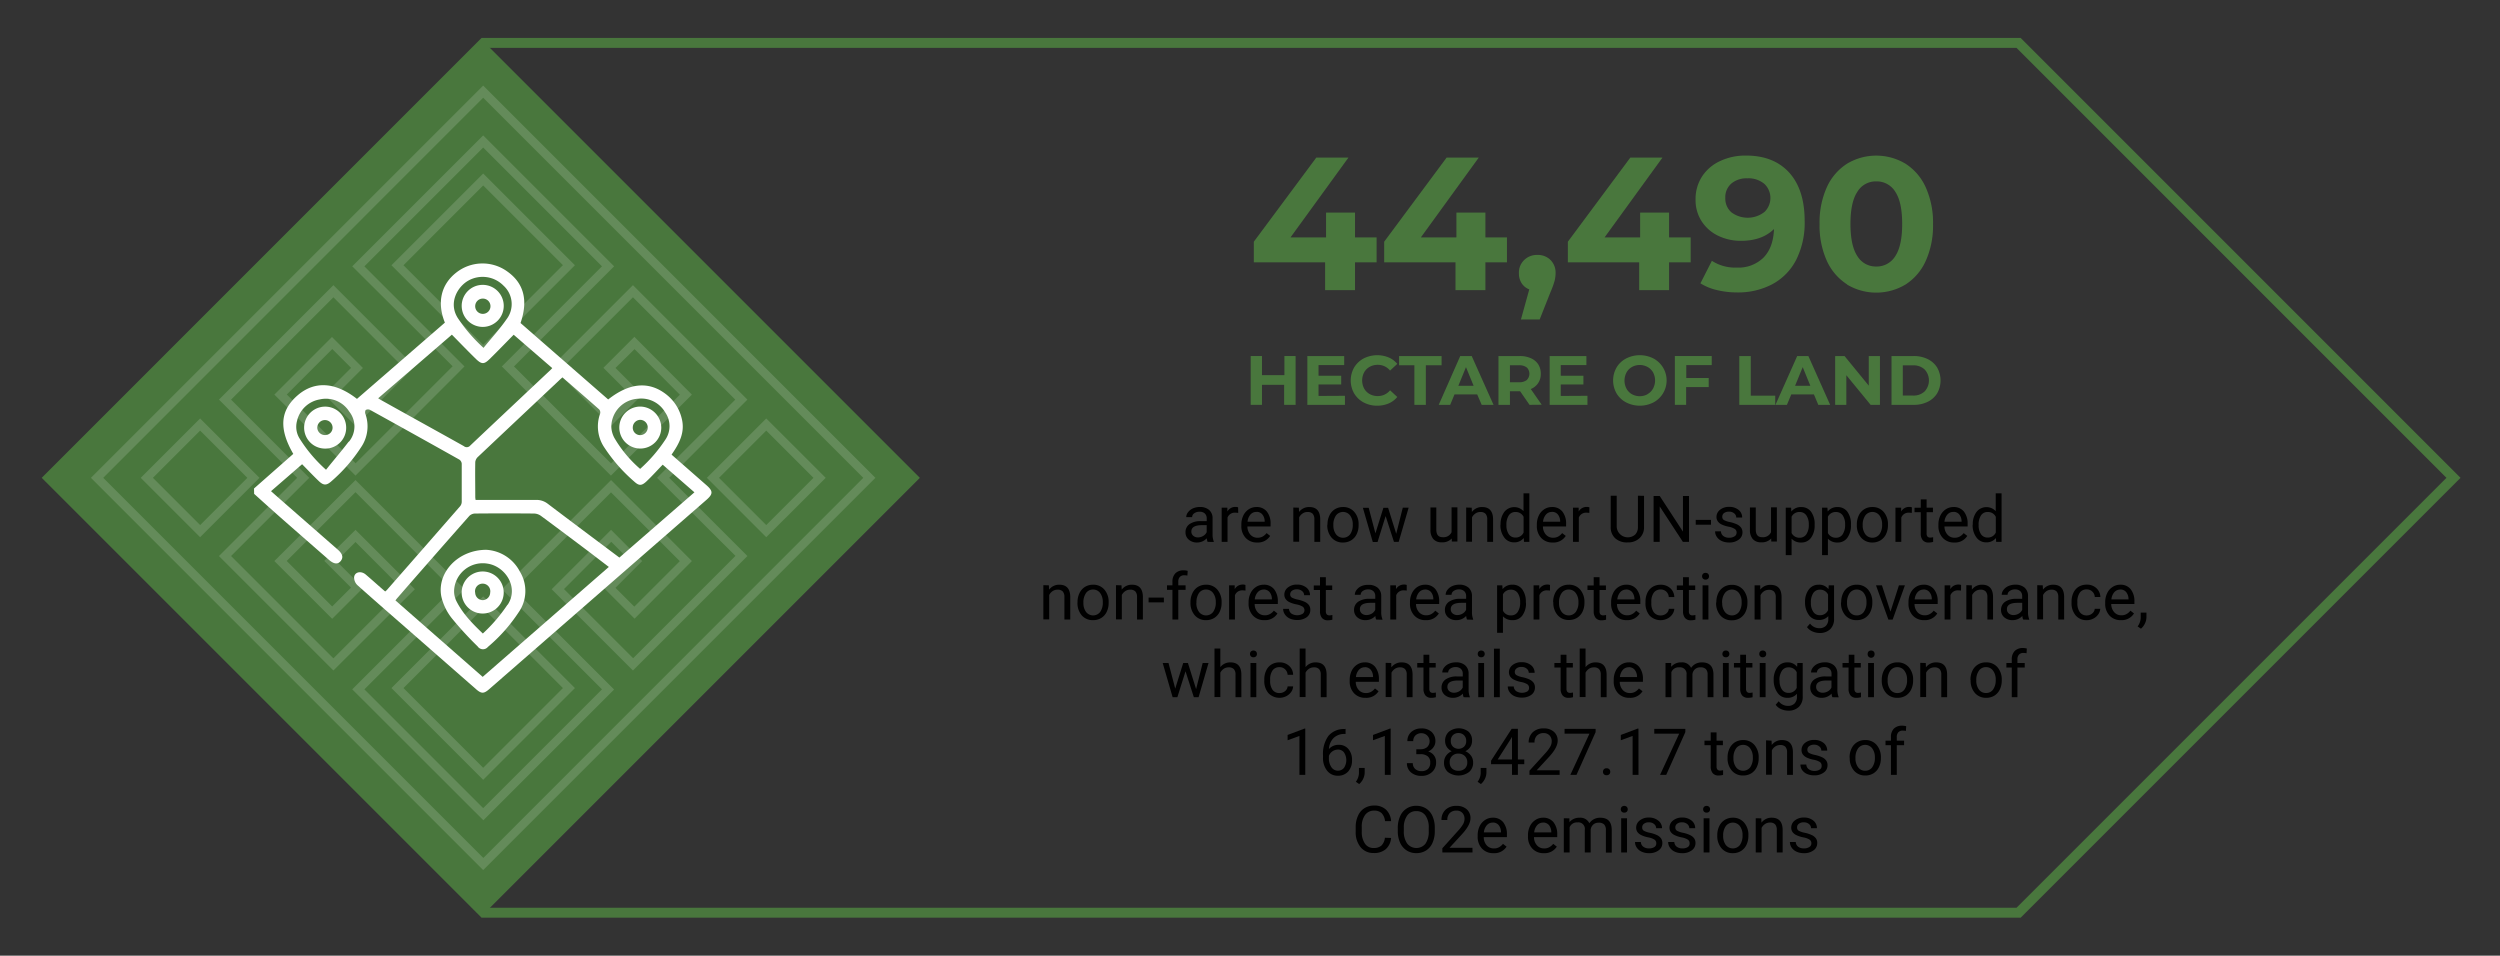 <svg id="Layer_1" data-name="Layer 1" xmlns="http://www.w3.org/2000/svg" viewBox="0 0 654 250"><rect x="0" y="0" width="654" height="250" fill="#333333" stroke="none"/><defs><style>.cls-1{fill:#49773d;}.cls-2{opacity:0.15;}.cls-3{fill:#fff;}.cls-4{fill:none;stroke:#49773d;stroke-miterlimit:10;stroke-width:2.6px;}</style></defs><path d="M315.91,141.75a3.22,3.22,0,0,1-.22-.94,3.4,3.4,0,0,1-2.54,1.11,3.15,3.15,0,0,1-2.17-.75,2.41,2.41,0,0,1-.85-1.9,2.52,2.52,0,0,1,1.06-2.17,5,5,0,0,1,3-.77h1.49v-.71a1.7,1.7,0,0,0-.48-1.27,1.91,1.91,0,0,0-1.41-.48,2.28,2.28,0,0,0-1.38.41,1.22,1.22,0,0,0-.55,1h-1.54a2.11,2.11,0,0,1,.48-1.29,3.18,3.18,0,0,1,1.29-1,4.37,4.37,0,0,1,1.79-.36,3.57,3.57,0,0,1,2.42.77,2.81,2.81,0,0,1,.91,2.13v4.12a5.06,5.06,0,0,0,.31,2v.13Zm-2.54-1.16a2.64,2.64,0,0,0,1.36-.38,2.19,2.19,0,0,0,.94-1v-1.83h-1.2c-1.87,0-2.81.55-2.81,1.64a1.4,1.4,0,0,0,.48,1.13A1.84,1.84,0,0,0,313.37,140.59Z"/><path d="M323.92,134.18a4.38,4.38,0,0,0-.75-.06,2,2,0,0,0-2.05,1.28v6.35h-1.53v-8.94h1.49l0,1a2.38,2.38,0,0,1,2.13-1.2,1.53,1.53,0,0,1,.68.12Z"/><path d="M328.88,141.92a3.9,3.9,0,0,1-3-1.2,4.43,4.43,0,0,1-1.14-3.19v-.28a5.34,5.34,0,0,1,.51-2.38,4,4,0,0,1,1.42-1.64,3.61,3.61,0,0,1,2-.59,3.33,3.33,0,0,1,2.71,1.15,4.93,4.93,0,0,1,1,3.29v.64h-6.06a3.16,3.16,0,0,0,.77,2.13,2.41,2.41,0,0,0,1.88.82,2.65,2.65,0,0,0,1.37-.33,3.45,3.45,0,0,0,1-.88l.93.73A3.75,3.75,0,0,1,328.88,141.92Zm-.19-8a2,2,0,0,0-1.56.67,3.34,3.34,0,0,0-.77,1.89h4.48v-.12a2.84,2.84,0,0,0-.63-1.8A1.9,1.9,0,0,0,328.69,133.9Z"/><path d="M339.78,132.81l.05,1.12a3.25,3.25,0,0,1,2.68-1.29q2.83,0,2.86,3.2v5.91h-1.53v-5.92a2.14,2.14,0,0,0-.44-1.43,1.78,1.78,0,0,0-1.36-.46,2.16,2.16,0,0,0-1.3.4,2.63,2.63,0,0,0-.88,1v6.37h-1.53v-8.94Z"/><path d="M347.27,137.19a5.21,5.21,0,0,1,.52-2.36,3.83,3.83,0,0,1,1.43-1.62,4,4,0,0,1,2.11-.57,3.74,3.74,0,0,1,2.95,1.27,4.81,4.81,0,0,1,1.13,3.36v.11a5.22,5.22,0,0,1-.5,2.34,3.82,3.82,0,0,1-1.43,1.62,4,4,0,0,1-2.13.58,3.77,3.77,0,0,1-3-1.27,4.85,4.85,0,0,1-1.13-3.35Zm1.54.19a3.83,3.83,0,0,0,.69,2.39,2.34,2.34,0,0,0,3.7,0,4.15,4.15,0,0,0,.68-2.56,3.8,3.8,0,0,0-.7-2.38,2.32,2.32,0,0,0-3.68,0A4.17,4.17,0,0,0,348.81,137.38Z"/><path d="M365.25,139.64l1.72-6.83h1.53l-2.6,8.94h-1.24L362.48,135l-2.11,6.78h-1.25l-2.59-8.94h1.52l1.76,6.69,2.09-6.69h1.23Z"/><path d="M379.77,140.87a3.26,3.26,0,0,1-2.62,1,2.76,2.76,0,0,1-2.18-.84,3.59,3.59,0,0,1-.76-2.45v-5.82h1.53v5.77c0,1.36.55,2,1.66,2a2.29,2.29,0,0,0,2.33-1.31v-6.5h1.53v8.94H379.8Z"/><path d="M385,132.81l.05,1.12a3.24,3.24,0,0,1,2.67-1.29q2.83,0,2.87,3.2v5.91h-1.53v-5.92a2.09,2.09,0,0,0-.45-1.43,1.77,1.77,0,0,0-1.35-.46,2.16,2.16,0,0,0-1.3.4,2.63,2.63,0,0,0-.88,1v6.37h-1.53v-8.94Z"/><path d="M392.55,137.2a5.25,5.25,0,0,1,1-3.31,3.32,3.32,0,0,1,5-.18v-4.66h1.53v12.7h-1.4l-.08-1a3.11,3.11,0,0,1-2.55,1.13,3.07,3.07,0,0,1-2.54-1.28,5.3,5.3,0,0,1-1-3.32Zm1.53.18a4,4,0,0,0,.63,2.38,2,2,0,0,0,1.74.86,2.23,2.23,0,0,0,2.12-1.31V135.2a2.25,2.25,0,0,0-2.11-1.26,2,2,0,0,0-1.75.87A4.35,4.35,0,0,0,394.08,137.38Z"/><path d="M406.18,141.92a3.9,3.9,0,0,1-3-1.2,4.43,4.43,0,0,1-1.14-3.19v-.28a5.34,5.34,0,0,1,.51-2.38,4,4,0,0,1,1.42-1.64,3.61,3.61,0,0,1,2-.59,3.35,3.35,0,0,1,2.72,1.15,5,5,0,0,1,1,3.29v.64h-6.06a3.16,3.16,0,0,0,.77,2.13,2.44,2.44,0,0,0,1.89.82,2.67,2.67,0,0,0,1.37-.33,3.55,3.55,0,0,0,1-.88l.94.73A3.77,3.77,0,0,1,406.18,141.92Zm-.19-8a2,2,0,0,0-1.55.67,3.28,3.28,0,0,0-.78,1.89h4.48v-.12a2.9,2.9,0,0,0-.62-1.8A1.94,1.94,0,0,0,406,133.9Z"/><path d="M415.77,134.18a4.47,4.47,0,0,0-.75-.06,2,2,0,0,0-2,1.28v6.35h-1.53v-8.94h1.49l0,1a2.38,2.38,0,0,1,2.13-1.2,1.53,1.53,0,0,1,.68.12Z"/><path d="M430.08,129.71v8.19a3.84,3.84,0,0,1-1.07,2.78,4.29,4.29,0,0,1-2.88,1.22l-.43,0a4.49,4.49,0,0,1-3.14-1.07,3.83,3.83,0,0,1-1.2-2.94v-8.2h1.57v8.15a2.92,2.92,0,0,0,4.84,2,2.75,2.75,0,0,0,.71-2v-8.16Z"/><path d="M441.84,141.75h-1.6l-6.06-9.27v9.27h-1.6v-12h1.6l6.08,9.32v-9.32h1.58Z"/><path d="M447.6,137.26h-4V136h4Z"/><path d="M454.29,139.38a1.11,1.11,0,0,0-.46-1,4.57,4.57,0,0,0-1.63-.6,7.37,7.37,0,0,1-1.84-.59,2.52,2.52,0,0,1-1-.83,2,2,0,0,1-.33-1.14,2.33,2.33,0,0,1,.93-1.86,3.61,3.61,0,0,1,2.38-.76,3.74,3.74,0,0,1,2.46.78,2.49,2.49,0,0,1,.95,2H454.2a1.35,1.35,0,0,0-.53-1.08,2,2,0,0,0-1.34-.45,2.12,2.12,0,0,0-1.31.36,1.15,1.15,0,0,0-.47,1,.94.94,0,0,0,.44.84,5.63,5.63,0,0,0,1.58.53,8.8,8.8,0,0,1,1.86.61,2.8,2.8,0,0,1,1.05.86,2.11,2.11,0,0,1,.35,1.22,2.31,2.31,0,0,1-1,1.92,4,4,0,0,1-2.49.73,4.54,4.54,0,0,1-1.9-.38,3.07,3.07,0,0,1-1.3-1.07,2.54,2.54,0,0,1-.47-1.47h1.53a1.61,1.61,0,0,0,.62,1.22,2.39,2.39,0,0,0,1.52.45,2.49,2.49,0,0,0,1.39-.35A1.09,1.09,0,0,0,454.29,139.38Z"/><path d="M463.34,140.87a3.26,3.26,0,0,1-2.62,1,2.77,2.77,0,0,1-2.18-.84,3.59,3.59,0,0,1-.76-2.45v-5.82h1.53v5.77c0,1.36.56,2,1.66,2a2.29,2.29,0,0,0,2.33-1.31v-6.5h1.53v8.94h-1.46Z"/><path d="M474.71,137.38a5.31,5.31,0,0,1-.94,3.29,3,3,0,0,1-2.53,1.25,3.28,3.28,0,0,1-2.56-1v4.31h-1.53V132.81h1.4l.07,1a3.13,3.13,0,0,1,2.6-1.16,3.08,3.08,0,0,1,2.55,1.21,5.42,5.42,0,0,1,.94,3.39Zm-1.53-.18a4,4,0,0,0-.65-2.39,2.08,2.08,0,0,0-1.77-.87,2.25,2.25,0,0,0-2.08,1.23v4.27a2.26,2.26,0,0,0,2.1,1.23,2.06,2.06,0,0,0,1.75-.88A4.32,4.32,0,0,0,473.18,137.2Z"/><path d="M484.21,137.38a5.31,5.31,0,0,1-.94,3.29,3,3,0,0,1-2.52,1.25,3.29,3.29,0,0,1-2.57-1v4.31h-1.53V132.81h1.4l.08,1a3.11,3.11,0,0,1,2.59-1.16,3.07,3.07,0,0,1,2.55,1.21,5.42,5.42,0,0,1,.94,3.39Zm-1.53-.18a4,4,0,0,0-.64-2.39,2.09,2.09,0,0,0-1.78-.87,2.25,2.25,0,0,0-2.08,1.23v4.27a2.26,2.26,0,0,0,2.1,1.23,2,2,0,0,0,1.75-.88A4.32,4.32,0,0,0,482.68,137.2Z"/><path d="M485.75,137.19a5.34,5.34,0,0,1,.51-2.36,3.8,3.8,0,0,1,3.55-2.19,3.75,3.75,0,0,1,2.95,1.27,4.86,4.86,0,0,1,1.13,3.36v.11a5.36,5.36,0,0,1-.5,2.34,3.82,3.82,0,0,1-1.43,1.62,4,4,0,0,1-2.14.58,3.8,3.8,0,0,1-2.95-1.27,4.85,4.85,0,0,1-1.12-3.35Zm1.53.19a3.84,3.84,0,0,0,.7,2.39,2.33,2.33,0,0,0,3.69,0,4.15,4.15,0,0,0,.69-2.56,3.8,3.8,0,0,0-.7-2.38,2.32,2.32,0,0,0-3.68,0A4.17,4.17,0,0,0,487.28,137.38Z"/><path d="M500.13,134.18a4.38,4.38,0,0,0-.75-.06,2,2,0,0,0-2,1.28v6.35h-1.53v-8.94h1.49l0,1a2.38,2.38,0,0,1,2.13-1.2,1.5,1.5,0,0,1,.68.12Z"/><path d="M504,130.64v2.17h1.66V134H504v5.55a1.24,1.24,0,0,0,.22.81.94.94,0,0,0,.76.27,3.44,3.44,0,0,0,.73-.1v1.23a4.55,4.55,0,0,1-1.18.17,1.9,1.9,0,0,1-1.54-.62,2.67,2.67,0,0,1-.52-1.77V134h-1.63v-1.18h1.63v-2.17Z"/><path d="M511.19,141.92a3.88,3.88,0,0,1-2.95-1.2,4.44,4.44,0,0,1-1.15-3.19v-.28a5.34,5.34,0,0,1,.51-2.38,4.06,4.06,0,0,1,1.42-1.64,3.62,3.62,0,0,1,2-.59,3.35,3.35,0,0,1,2.71,1.15,5,5,0,0,1,1,3.29v.64h-6.06a3.17,3.17,0,0,0,.78,2.13,2.41,2.41,0,0,0,1.88.82,2.65,2.65,0,0,0,1.37-.33,3.41,3.41,0,0,0,1-.88l.94.73A3.76,3.76,0,0,1,511.19,141.92Zm-.18-8a2,2,0,0,0-1.56.67,3.28,3.28,0,0,0-.78,1.89h4.48v-.12a2.9,2.9,0,0,0-.62-1.8A1.93,1.93,0,0,0,511,133.9Z"/><path d="M516.08,137.2a5.25,5.25,0,0,1,1-3.31,3.32,3.32,0,0,1,5-.18v-4.66h1.53v12.7h-1.41l-.07-1a3.11,3.11,0,0,1-2.56,1.13,3.06,3.06,0,0,1-2.53-1.28,5.3,5.3,0,0,1-1-3.32Zm1.53.18a4,4,0,0,0,.63,2.38,2,2,0,0,0,1.74.86,2.23,2.23,0,0,0,2.12-1.31V135.2a2.25,2.25,0,0,0-2.11-1.26,2,2,0,0,0-1.75.87A4.35,4.35,0,0,0,517.61,137.38Z"/><path d="M274.39,153.12l.05,1.13a3.26,3.26,0,0,1,2.68-1.29q2.83,0,2.86,3.2v5.91h-1.53v-5.92a2.09,2.09,0,0,0-.44-1.43,1.77,1.77,0,0,0-1.35-.46,2.23,2.23,0,0,0-1.31.39,2.7,2.7,0,0,0-.88,1v6.38h-1.53v-8.95Z"/><path d="M281.88,157.51a5.21,5.21,0,0,1,.52-2.36,3.83,3.83,0,0,1,1.43-1.62,4,4,0,0,1,2.11-.57,3.76,3.76,0,0,1,2.95,1.26,4.86,4.86,0,0,1,1.13,3.37v.11a5.22,5.22,0,0,1-.5,2.34,3.82,3.82,0,0,1-1.43,1.62,4,4,0,0,1-2.13.57A3.76,3.76,0,0,1,283,161a4.85,4.85,0,0,1-1.13-3.35Zm1.54.19a3.8,3.8,0,0,0,.69,2.38,2.33,2.33,0,0,0,3.7,0,4.17,4.17,0,0,0,.68-2.56,3.84,3.84,0,0,0-.69-2.38,2.24,2.24,0,0,0-1.86-.92,2.2,2.2,0,0,0-1.83.91A4.17,4.17,0,0,0,283.42,157.7Z"/><path d="M293.39,153.12l.05,1.13a3.25,3.25,0,0,1,2.68-1.29q2.83,0,2.86,3.2v5.91h-1.53v-5.92a2.14,2.14,0,0,0-.44-1.43,1.78,1.78,0,0,0-1.36-.46,2.22,2.22,0,0,0-1.3.39,2.7,2.7,0,0,0-.88,1v6.38h-1.53v-8.95Z"/><path d="M304.47,157.58h-4v-1.25h4Z"/><path d="M306.71,162.07v-7.76h-1.42v-1.19h1.42v-.91a3.07,3.07,0,0,1,.77-2.23,2.9,2.9,0,0,1,2.17-.78,3.79,3.79,0,0,1,1.05.14l-.08,1.23a4.33,4.33,0,0,0-.83-.08,1.51,1.51,0,0,0-1.15.44,1.77,1.77,0,0,0-.4,1.25v.94h1.91v1.19h-1.91v7.76Z"/><path d="M311.43,157.51a5.21,5.21,0,0,1,.52-2.36,3.83,3.83,0,0,1,1.43-1.62,4,4,0,0,1,2.11-.57,3.76,3.76,0,0,1,2.95,1.26,4.86,4.86,0,0,1,1.13,3.37v.11a5.22,5.22,0,0,1-.5,2.34,3.82,3.82,0,0,1-1.43,1.62,4,4,0,0,1-2.13.57,3.76,3.76,0,0,1-2.95-1.26,4.85,4.85,0,0,1-1.13-3.35Zm1.54.19a3.8,3.8,0,0,0,.69,2.38,2.33,2.33,0,0,0,3.7,0,4.17,4.17,0,0,0,.69-2.56,3.85,3.85,0,0,0-.7-2.38,2.24,2.24,0,0,0-1.86-.92,2.21,2.21,0,0,0-1.83.91A4.17,4.17,0,0,0,313,157.7Z"/><path d="M325.82,154.5a4.51,4.51,0,0,0-.76-.06,2,2,0,0,0-2,1.28v6.35h-1.53v-8.95H323l0,1a2.38,2.38,0,0,1,2.13-1.2,1.71,1.71,0,0,1,.68.11Z"/><path d="M330.78,162.23a3.88,3.88,0,0,1-3-1.19,4.45,4.45,0,0,1-1.15-3.2v-.28a5.32,5.32,0,0,1,.51-2.37,4,4,0,0,1,1.43-1.64,3.59,3.59,0,0,1,2-.59,3.35,3.35,0,0,1,2.71,1.15,5,5,0,0,1,1,3.29V158h-6.06a3.12,3.12,0,0,0,.77,2.14,2.41,2.41,0,0,0,1.88.82,2.56,2.56,0,0,0,1.37-.34,3.24,3.24,0,0,0,1-.87l.94.73A3.75,3.75,0,0,1,330.78,162.23Zm-.19-8a2.05,2.05,0,0,0-1.56.68,3.28,3.28,0,0,0-.78,1.89h4.48v-.12a2.93,2.93,0,0,0-.62-1.81A2,2,0,0,0,330.59,154.21Z"/><path d="M341.24,159.7a1.13,1.13,0,0,0-.46-1,4.89,4.89,0,0,0-1.63-.59,7.37,7.37,0,0,1-1.84-.59,2.61,2.61,0,0,1-1-.83,2,2,0,0,1-.33-1.14,2.33,2.33,0,0,1,.93-1.86,3.61,3.61,0,0,1,2.38-.76,3.74,3.74,0,0,1,2.46.78,2.49,2.49,0,0,1,.95,2h-1.54a1.35,1.35,0,0,0-.53-1.08,2,2,0,0,0-1.34-.46,2.1,2.1,0,0,0-1.31.37,1.15,1.15,0,0,0-.47.95.94.94,0,0,0,.44.84,5.63,5.63,0,0,0,1.58.53,8.8,8.8,0,0,1,1.86.61,2.8,2.8,0,0,1,1.05.86,2.09,2.09,0,0,1,.34,1.22,2.3,2.3,0,0,1-.95,1.92,4.06,4.06,0,0,1-2.49.72,4.62,4.62,0,0,1-1.91-.37,3.1,3.1,0,0,1-1.29-1.07,2.54,2.54,0,0,1-.47-1.47h1.53a1.61,1.61,0,0,0,.62,1.22,2.83,2.83,0,0,0,2.91.09A1.06,1.06,0,0,0,341.24,159.7Z"/><path d="M346.84,151v2.16h1.67v1.19h-1.67v5.55a1.3,1.3,0,0,0,.22.81,1,1,0,0,0,.77.27,4.29,4.29,0,0,0,.72-.1v1.23a4.39,4.39,0,0,1-1.17.16,1.9,1.9,0,0,1-1.55-.62,2.7,2.7,0,0,1-.52-1.76v-5.54h-1.63v-1.19h1.63V151Z"/><path d="M360,162.07a3.05,3.05,0,0,1-.21-.94,3.4,3.4,0,0,1-2.55,1.1,3.14,3.14,0,0,1-2.17-.74,2.46,2.46,0,0,1-.85-1.9,2.53,2.53,0,0,1,1.07-2.17,5,5,0,0,1,3-.77h1.48v-.71a1.7,1.7,0,0,0-.48-1.27,1.91,1.91,0,0,0-1.41-.48,2.25,2.25,0,0,0-1.37.41,1.23,1.23,0,0,0-.56,1h-1.53a2.08,2.08,0,0,1,.47-1.29,3.23,3.23,0,0,1,1.29-1A4.37,4.37,0,0,1,358,153a3.55,3.55,0,0,1,2.42.77,2.78,2.78,0,0,1,.91,2.13V160a5,5,0,0,0,.32,2v.13Zm-2.54-1.17a2.69,2.69,0,0,0,1.37-.37,2.22,2.22,0,0,0,.93-1v-1.83h-1.2c-1.87,0-2.81.55-2.81,1.64a1.4,1.4,0,0,0,.48,1.13A1.84,1.84,0,0,0,357.47,160.9Z"/><path d="M368,154.5a4.38,4.38,0,0,0-.75-.06,2,2,0,0,0-2,1.28v6.35H363.7v-8.95h1.49l0,1a2.38,2.38,0,0,1,2.13-1.2,1.68,1.68,0,0,1,.68.11Z"/><path d="M373,162.23a3.87,3.87,0,0,1-3-1.19,4.41,4.41,0,0,1-1.15-3.2v-.28a5.32,5.32,0,0,1,.51-2.37,4,4,0,0,1,1.42-1.64,3.62,3.62,0,0,1,2-.59,3.35,3.35,0,0,1,2.71,1.15,5,5,0,0,1,1,3.29V158h-6.06a3.18,3.18,0,0,0,.78,2.14,2.41,2.41,0,0,0,1.88.82,2.56,2.56,0,0,0,1.37-.34,3.24,3.24,0,0,0,1-.87l.94.73A3.75,3.75,0,0,1,373,162.23Zm-.18-8a2.05,2.05,0,0,0-1.56.68,3.28,3.28,0,0,0-.78,1.89h4.48v-.12a2.93,2.93,0,0,0-.62-1.81A2,2,0,0,0,372.8,154.21Z"/><path d="M383.77,162.07a3.31,3.31,0,0,1-.22-.94,3.4,3.4,0,0,1-2.55,1.1,3.16,3.16,0,0,1-2.17-.74,2.45,2.45,0,0,1-.84-1.9,2.52,2.52,0,0,1,1.06-2.17,5,5,0,0,1,3-.77h1.49v-.71a1.7,1.7,0,0,0-.48-1.27,1.94,1.94,0,0,0-1.42-.48,2.27,2.27,0,0,0-1.37.41,1.22,1.22,0,0,0-.55,1h-1.54a2.14,2.14,0,0,1,.47-1.29,3.23,3.23,0,0,1,1.29-1,4.4,4.4,0,0,1,1.79-.36,3.59,3.59,0,0,1,2.43.77,2.85,2.85,0,0,1,.91,2.13V160a5.06,5.06,0,0,0,.31,2v.13Zm-2.54-1.17a2.65,2.65,0,0,0,1.36-.37,2.3,2.3,0,0,0,.94-1v-1.83h-1.2c-1.88,0-2.81.55-2.81,1.64a1.37,1.37,0,0,0,.48,1.13A1.84,1.84,0,0,0,381.23,160.9Z"/><path d="M399.2,157.7a5.39,5.39,0,0,1-.93,3.29,3,3,0,0,1-2.53,1.24,3.29,3.29,0,0,1-2.57-1v4.31h-1.53V153.12H393l.08,1a3.11,3.11,0,0,1,2.59-1.16,3,3,0,0,1,2.55,1.21,5.4,5.4,0,0,1,.94,3.39Zm-1.53-.18a4,4,0,0,0-.64-2.39,2.08,2.08,0,0,0-1.77-.87,2.26,2.26,0,0,0-2.09,1.23v4.27a2.26,2.26,0,0,0,2.1,1.23,2,2,0,0,0,1.75-.88A4.32,4.32,0,0,0,397.67,157.52Z"/><path d="M405.47,154.5a4.51,4.51,0,0,0-.76-.06,2,2,0,0,0-2,1.28v6.35h-1.53v-8.95h1.49l0,1a2.38,2.38,0,0,1,2.13-1.2,1.71,1.71,0,0,1,.68.11Z"/><path d="M406.3,157.51a5.35,5.35,0,0,1,.52-2.36,3.86,3.86,0,0,1,1.44-1.62,3.91,3.91,0,0,1,2.1-.57,3.78,3.78,0,0,1,3,1.26,4.9,4.9,0,0,1,1.13,3.37v.11A5.36,5.36,0,0,1,414,160a3.89,3.89,0,0,1-1.43,1.62,4,4,0,0,1-2.14.57,3.78,3.78,0,0,1-2.95-1.26,4.85,4.85,0,0,1-1.13-3.35Zm1.54.19a3.8,3.8,0,0,0,.69,2.38,2.33,2.33,0,0,0,3.7,0,4.17,4.17,0,0,0,.69-2.56,3.78,3.78,0,0,0-.7-2.38,2.23,2.23,0,0,0-1.86-.92,2.2,2.2,0,0,0-1.82.91A4.11,4.11,0,0,0,407.84,157.7Z"/><path d="M418.44,151v2.16h1.67v1.19h-1.67v5.55a1.3,1.3,0,0,0,.22.81,1,1,0,0,0,.77.27,4.29,4.29,0,0,0,.72-.1v1.23a4.39,4.39,0,0,1-1.17.16,1.89,1.89,0,0,1-1.55-.62,2.7,2.7,0,0,1-.52-1.76v-5.54h-1.63v-1.19h1.63V151Z"/><path d="M425.61,162.23a3.9,3.9,0,0,1-3-1.19,4.44,4.44,0,0,1-1.14-3.2v-.28a5.32,5.32,0,0,1,.51-2.37,3.86,3.86,0,0,1,1.42-1.64,3.61,3.61,0,0,1,2-.59,3.33,3.33,0,0,1,2.71,1.15,4.93,4.93,0,0,1,1,3.29V158H423a3.17,3.17,0,0,0,.77,2.14,2.41,2.41,0,0,0,1.88.82,2.56,2.56,0,0,0,1.37-.34,3.27,3.27,0,0,0,1-.87l.93.73A3.75,3.75,0,0,1,425.61,162.23Zm-.19-8a2.05,2.05,0,0,0-1.56.68,3.34,3.34,0,0,0-.77,1.89h4.48v-.12a2.93,2.93,0,0,0-.63-1.81A2,2,0,0,0,425.42,154.21Z"/><path d="M434.46,161a2.22,2.22,0,0,0,1.43-.5,1.74,1.74,0,0,0,.67-1.24H438a2.74,2.74,0,0,1-.53,1.46,3.36,3.36,0,0,1-1.3,1.11,4,4,0,0,1-4.63-.8,4.88,4.88,0,0,1-1.08-3.34v-.26a5.38,5.38,0,0,1,.48-2.32,3.67,3.67,0,0,1,1.38-1.58,3.92,3.92,0,0,1,2.12-.56,3.6,3.6,0,0,1,2.5.9A3.22,3.22,0,0,1,438,156.2h-1.45a2.1,2.1,0,0,0-.65-1.43,2.06,2.06,0,0,0-1.46-.56,2.15,2.15,0,0,0-1.81.84,3.93,3.93,0,0,0-.64,2.43v.29a3.9,3.9,0,0,0,.63,2.38A2.17,2.17,0,0,0,434.46,161Z"/><path d="M441.81,151v2.16h1.66v1.19h-1.66v5.55a1.24,1.24,0,0,0,.22.81.94.94,0,0,0,.76.27,4.25,4.25,0,0,0,.73-.1v1.23a4.52,4.52,0,0,1-1.18.16,1.87,1.87,0,0,1-1.54-.62,2.64,2.64,0,0,1-.52-1.76v-5.54h-1.63v-1.19h1.63V151Z"/><path d="M445.27,150.75a.88.88,0,0,1,.23-.63.84.84,0,0,1,.67-.25.88.88,0,0,1,.68.25.92.92,0,0,1,.23.63.83.83,0,0,1-.91.87.83.83,0,0,1-.9-.87Zm1.65,11.32h-1.53v-8.95h1.53Z"/><path d="M449,157.51a5.34,5.34,0,0,1,.51-2.36A3.8,3.8,0,0,1,453,153a3.78,3.78,0,0,1,3,1.26,4.9,4.9,0,0,1,1.13,3.37v.11a5.36,5.36,0,0,1-.5,2.34,3.82,3.82,0,0,1-1.43,1.62,4,4,0,0,1-2.14.57,3.79,3.79,0,0,1-3-1.26,4.85,4.85,0,0,1-1.12-3.35Zm1.53.19a3.74,3.74,0,0,0,.7,2.38,2.32,2.32,0,0,0,3.69,0,4.17,4.17,0,0,0,.69-2.56,3.78,3.78,0,0,0-.7-2.38,2.31,2.31,0,0,0-3.68,0A4.11,4.11,0,0,0,450.5,157.7Z"/><path d="M460.48,153.12l0,1.13A3.27,3.27,0,0,1,463.2,153c1.89,0,2.85,1.07,2.86,3.2v5.91h-1.52v-5.92a2.09,2.09,0,0,0-.45-1.43,1.77,1.77,0,0,0-1.35-.46,2.25,2.25,0,0,0-1.31.39,2.76,2.76,0,0,0-.87,1v6.38H459v-8.95Z"/><path d="M472.2,157.52a5.31,5.31,0,0,1,1-3.33,3.12,3.12,0,0,1,2.57-1.23,3,3,0,0,1,2.55,1.16l.08-1h1.39v8.74a3.66,3.66,0,0,1-1,2.73,3.8,3.8,0,0,1-2.77,1,4.63,4.63,0,0,1-1.89-.41,3.39,3.39,0,0,1-1.42-1.13l.8-.92a3,3,0,0,0,2.4,1.21,2.36,2.36,0,0,0,1.74-.62,2.4,2.4,0,0,0,.63-1.78v-.76a3.16,3.16,0,0,1-2.51,1,3.07,3.07,0,0,1-2.54-1.26A5.5,5.5,0,0,1,472.2,157.52Zm1.53.18a4,4,0,0,0,.63,2.37,2,2,0,0,0,1.73.87,2.25,2.25,0,0,0,2.13-1.32v-4.08a2.26,2.26,0,0,0-2.11-1.28,2,2,0,0,0-1.74.86A4.38,4.38,0,0,0,473.73,157.7Z"/><path d="M481.66,157.51a5.34,5.34,0,0,1,.51-2.36,3.8,3.8,0,0,1,3.55-2.19,3.78,3.78,0,0,1,2.95,1.26,4.9,4.9,0,0,1,1.13,3.37v.11a5.36,5.36,0,0,1-.5,2.34,3.82,3.82,0,0,1-1.43,1.62,4,4,0,0,1-2.14.57,3.79,3.79,0,0,1-3-1.26,4.85,4.85,0,0,1-1.12-3.35Zm1.53.19a3.8,3.8,0,0,0,.69,2.38,2.21,2.21,0,0,0,1.85.91,2.18,2.18,0,0,0,1.85-.92,4.17,4.17,0,0,0,.69-2.56,3.78,3.78,0,0,0-.7-2.38,2.31,2.31,0,0,0-3.68,0A4.11,4.11,0,0,0,483.19,157.7Z"/><path d="M494.55,160l2.21-6.87h1.56l-3.2,8.95H494l-3.24-8.95h1.56Z"/><path d="M503.4,162.23a3.9,3.9,0,0,1-3-1.19,4.44,4.44,0,0,1-1.14-3.2v-.28a5.32,5.32,0,0,1,.51-2.37,3.93,3.93,0,0,1,1.42-1.64,3.61,3.61,0,0,1,2-.59,3.33,3.33,0,0,1,2.71,1.15,4.93,4.93,0,0,1,1,3.29V158h-6.06a3.17,3.17,0,0,0,.77,2.14,2.41,2.41,0,0,0,1.88.82,2.56,2.56,0,0,0,1.37-.34,3.27,3.27,0,0,0,1-.87l.93.73A3.75,3.75,0,0,1,503.4,162.23Zm-.19-8a2.05,2.05,0,0,0-1.56.68,3.34,3.34,0,0,0-.77,1.89h4.48v-.12a2.87,2.87,0,0,0-.63-1.81A1.93,1.93,0,0,0,503.21,154.21Z"/><path d="M513,154.5a4.59,4.59,0,0,0-.76-.06,2,2,0,0,0-2,1.28v6.35h-1.53v-8.95h1.49l0,1a2.4,2.4,0,0,1,2.14-1.2,1.75,1.75,0,0,1,.68.11Z"/><path d="M515.84,153.12l0,1.13a3.24,3.24,0,0,1,2.67-1.29q2.84,0,2.87,3.2v5.91H519.9v-5.92a2.09,2.09,0,0,0-.45-1.43,1.77,1.77,0,0,0-1.35-.46,2.2,2.2,0,0,0-1.3.39,2.7,2.7,0,0,0-.88,1v6.38h-1.53v-8.95Z"/><path d="M529.25,162.07a3.05,3.05,0,0,1-.21-.94,3.4,3.4,0,0,1-2.55,1.1,3.16,3.16,0,0,1-2.17-.74,2.46,2.46,0,0,1-.85-1.9,2.53,2.53,0,0,1,1.07-2.17,5,5,0,0,1,3-.77H529v-.71a1.7,1.7,0,0,0-.48-1.27,1.9,1.9,0,0,0-1.41-.48,2.25,2.25,0,0,0-1.37.41,1.23,1.23,0,0,0-.56,1h-1.53a2.08,2.08,0,0,1,.47-1.29,3.23,3.23,0,0,1,1.29-1,4.37,4.37,0,0,1,1.79-.36,3.59,3.59,0,0,1,2.43.77,2.81,2.81,0,0,1,.9,2.13V160a5,5,0,0,0,.32,2v.13Zm-2.54-1.17a2.66,2.66,0,0,0,1.37-.37,2.22,2.22,0,0,0,.93-1v-1.83h-1.2c-1.87,0-2.8.55-2.8,1.64a1.4,1.4,0,0,0,.47,1.13A1.84,1.84,0,0,0,526.71,160.9Z"/><path d="M534.39,153.12l.05,1.13a3.26,3.26,0,0,1,2.68-1.29q2.83,0,2.86,3.2v5.91h-1.53v-5.92a2.14,2.14,0,0,0-.44-1.43,1.78,1.78,0,0,0-1.36-.46,2.22,2.22,0,0,0-1.3.39,2.7,2.7,0,0,0-.88,1v6.38h-1.53v-8.95Z"/><path d="M545.87,161a2.21,2.21,0,0,0,1.43-.5,1.72,1.72,0,0,0,.68-1.24h1.45a2.83,2.83,0,0,1-.53,1.46,3.43,3.43,0,0,1-1.3,1.11,3.73,3.73,0,0,1-1.73.41A3.67,3.67,0,0,1,543,161a4.88,4.88,0,0,1-1.08-3.34v-.26a5.38,5.38,0,0,1,.48-2.32,3.71,3.71,0,0,1,1.37-1.58,4,4,0,0,1,2.12-.56,3.57,3.57,0,0,1,2.5.9,3.23,3.23,0,0,1,1.07,2.34H548a2.07,2.07,0,0,0-.66-1.43,2,2,0,0,0-1.46-.56,2.13,2.13,0,0,0-1.8.84,3.93,3.93,0,0,0-.64,2.43v.29a3.9,3.9,0,0,0,.63,2.38A2.15,2.15,0,0,0,545.87,161Z"/><path d="M554.86,162.23a3.9,3.9,0,0,1-3-1.19,4.44,4.44,0,0,1-1.14-3.2v-.28a5.32,5.32,0,0,1,.51-2.37,3.86,3.86,0,0,1,1.42-1.64,3.61,3.61,0,0,1,2-.59,3.33,3.33,0,0,1,2.71,1.15,4.93,4.93,0,0,1,1,3.29V158h-6.06a3.17,3.17,0,0,0,.77,2.14,2.41,2.41,0,0,0,1.88.82,2.56,2.56,0,0,0,1.37-.34,3.27,3.27,0,0,0,1-.87l.93.73A3.75,3.75,0,0,1,554.86,162.23Zm-.19-8a2.05,2.05,0,0,0-1.56.68,3.34,3.34,0,0,0-.77,1.89h4.48v-.12a2.93,2.93,0,0,0-.63-1.81A1.93,1.93,0,0,0,554.67,154.21Z"/><path d="M560.07,164.47l-.87-.6a3.94,3.94,0,0,0,.81-2.23v-1.38h1.5v1.2a3.84,3.84,0,0,1-.41,1.67A4,4,0,0,1,560.07,164.47Z"/><path d="M312.9,180.28l1.72-6.84h1.53l-2.6,8.95h-1.24l-2.18-6.78L308,182.39h-1.24l-2.6-8.95h1.52l1.76,6.7,2.09-6.7h1.23Z"/><path d="M319.24,174.52a3.24,3.24,0,0,1,2.64-1.24c1.89,0,2.85,1.06,2.86,3.2v5.91h-1.53v-5.92a2,2,0,0,0-.44-1.43,1.77,1.77,0,0,0-1.35-.46,2.25,2.25,0,0,0-1.31.39,2.76,2.76,0,0,0-.87,1v6.38h-1.53v-12.7h1.53Z"/><path d="M327,171.07a.92.92,0,0,1,.23-.63,1,1,0,0,1,1.35,0,.88.88,0,0,1,.23.63.84.84,0,0,1-.23.62.86.86,0,0,1-.68.25.85.85,0,0,1-.67-.25A.88.88,0,0,1,327,171.07Zm1.65,11.32h-1.52v-8.95h1.52Z"/><path d="M334.73,181.3a2.2,2.2,0,0,0,1.43-.49,1.75,1.75,0,0,0,.68-1.24h1.44a2.73,2.73,0,0,1-.52,1.46,3.57,3.57,0,0,1-1.31,1.11,4,4,0,0,1-4.63-.81,4.83,4.83,0,0,1-1.08-3.33v-.26a5.24,5.24,0,0,1,.49-2.32,3.53,3.53,0,0,1,1.37-1.58,3.88,3.88,0,0,1,2.12-.56,3.57,3.57,0,0,1,2.5.9,3.18,3.18,0,0,1,1.06,2.34h-1.44a2.11,2.11,0,0,0-.66-1.43,2,2,0,0,0-1.46-.56,2.15,2.15,0,0,0-1.81.84,4,4,0,0,0-.64,2.43v.29a3.9,3.9,0,0,0,.64,2.38A2.13,2.13,0,0,0,334.73,181.3Z"/><path d="M341.53,174.52a3.26,3.26,0,0,1,2.65-1.24c1.89,0,2.84,1.06,2.86,3.2v5.91h-1.53v-5.92a2.07,2.07,0,0,0-.44-1.43,1.77,1.77,0,0,0-1.35-.46,2.23,2.23,0,0,0-1.31.39,2.7,2.7,0,0,0-.88,1v6.38H340v-12.7h1.53Z"/><path d="M357.23,182.55a3.91,3.91,0,0,1-3-1.19,4.45,4.45,0,0,1-1.15-3.2v-.28a5.37,5.37,0,0,1,.51-2.38,4,4,0,0,1,1.42-1.63,3.56,3.56,0,0,1,2-.59,3.35,3.35,0,0,1,2.71,1.15,5,5,0,0,1,1,3.29v.63h-6.05a3.12,3.12,0,0,0,.77,2.14,2.43,2.43,0,0,0,1.88.81,2.65,2.65,0,0,0,1.37-.33,3.38,3.38,0,0,0,1-.87l.94.73A3.75,3.75,0,0,1,357.23,182.55Zm-.18-8a2.05,2.05,0,0,0-1.56.68,3.28,3.28,0,0,0-.78,1.89h4.48V177a2.93,2.93,0,0,0-.62-1.81A2,2,0,0,0,357.05,174.53Z"/><path d="M363.94,173.44l.05,1.13a3.26,3.26,0,0,1,2.68-1.29c1.89,0,2.84,1.06,2.86,3.2v5.91H368v-5.92a2.07,2.07,0,0,0-.44-1.43,1.78,1.78,0,0,0-1.36-.46,2.22,2.22,0,0,0-1.3.39,2.7,2.7,0,0,0-.88,1v6.38h-1.53v-8.95Z"/><path d="M373.91,171.28v2.16h1.67v1.18h-1.67v5.56a1.3,1.3,0,0,0,.22.81,1,1,0,0,0,.77.27,4.29,4.29,0,0,0,.72-.1v1.23a4.39,4.39,0,0,1-1.17.16,1.9,1.9,0,0,1-1.55-.62,2.7,2.7,0,0,1-.52-1.76v-5.55h-1.63v-1.18h1.63v-2.16Z"/><path d="M382.89,182.39a3.05,3.05,0,0,1-.21-.94,3.47,3.47,0,0,1-2.55,1.1,3.19,3.19,0,0,1-2.17-.74,2.42,2.42,0,0,1-.85-1.9,2.52,2.52,0,0,1,1.06-2.17,5,5,0,0,1,3-.78h1.49v-.7a1.74,1.74,0,0,0-.48-1.28,2,2,0,0,0-1.41-.47,2.28,2.28,0,0,0-1.38.41,1.24,1.24,0,0,0-.55,1h-1.54a2.09,2.09,0,0,1,.48-1.29,3.1,3.1,0,0,1,1.29-1,4.37,4.37,0,0,1,1.79-.36,3.5,3.5,0,0,1,2.42.77,2.8,2.8,0,0,1,.91,2.13v4.12a5.06,5.06,0,0,0,.31,2v.13Zm-2.54-1.17a2.62,2.62,0,0,0,1.36-.37,2.19,2.19,0,0,0,.94-1v-1.83h-1.2c-1.87,0-2.81.54-2.81,1.64a1.4,1.4,0,0,0,.48,1.13A1.84,1.84,0,0,0,380.35,181.22Z"/><path d="M386.58,171.07a.92.92,0,0,1,.23-.63,1,1,0,0,1,1.35,0,.88.88,0,0,1,.24.63.84.84,0,0,1-.24.62.86.86,0,0,1-.68.25.85.85,0,0,1-.67-.25A.88.88,0,0,1,386.58,171.07Zm1.66,11.32h-1.53v-8.95h1.53Z"/><path d="M392.35,182.39h-1.53v-12.7h1.53Z"/><path d="M400,180a1.12,1.12,0,0,0-.46-1,4.68,4.68,0,0,0-1.63-.59,7.33,7.33,0,0,1-1.84-.6,2.51,2.51,0,0,1-1-.82,2,2,0,0,1-.33-1.14,2.31,2.31,0,0,1,.93-1.86,3.61,3.61,0,0,1,2.38-.76,3.74,3.74,0,0,1,2.46.78,2.48,2.48,0,0,1,.95,2h-1.54a1.35,1.35,0,0,0-.53-1.08,2,2,0,0,0-1.34-.46,2,2,0,0,0-1.31.37,1.15,1.15,0,0,0-.47.95.92.92,0,0,0,.44.83,5.26,5.26,0,0,0,1.58.54,8.26,8.26,0,0,1,1.86.61,2.8,2.8,0,0,1,1.05.86,2.09,2.09,0,0,1,.34,1.22,2.3,2.3,0,0,1-.95,1.92,4.06,4.06,0,0,1-2.49.72,4.46,4.46,0,0,1-1.91-.38,3,3,0,0,1-1.29-1.06,2.57,2.57,0,0,1-.47-1.47H396a1.59,1.59,0,0,0,.62,1.21,2.86,2.86,0,0,0,2.91.1A1.06,1.06,0,0,0,400,180Z"/><path d="M409.79,171.28v2.16h1.67v1.18h-1.67v5.56a1.3,1.3,0,0,0,.22.81,1,1,0,0,0,.77.27,4.29,4.29,0,0,0,.72-.1v1.23a4.39,4.39,0,0,1-1.17.16,1.89,1.89,0,0,1-1.55-.62,2.7,2.7,0,0,1-.52-1.76v-5.55h-1.63v-1.18h1.63v-2.16Z"/><path d="M414.78,174.52a3.25,3.25,0,0,1,2.64-1.24c1.89,0,2.85,1.06,2.87,3.2v5.91h-1.53v-5.92a2.07,2.07,0,0,0-.45-1.43,1.77,1.77,0,0,0-1.35-.46,2.22,2.22,0,0,0-1.3.39,2.7,2.7,0,0,0-.88,1v6.38h-1.53v-12.7h1.53Z"/><path d="M426.29,182.55a3.93,3.93,0,0,1-3-1.19,4.44,4.44,0,0,1-1.14-3.2v-.28a5.37,5.37,0,0,1,.51-2.38,3.89,3.89,0,0,1,1.42-1.63,3.53,3.53,0,0,1,2-.59,3.35,3.35,0,0,1,2.71,1.15,5,5,0,0,1,1,3.29v.63h-6.06a3.17,3.17,0,0,0,.77,2.14,2.43,2.43,0,0,0,1.88.81,2.65,2.65,0,0,0,1.37-.33,3.55,3.55,0,0,0,1-.87l.93.73A3.75,3.75,0,0,1,426.29,182.55Zm-.19-8a2.05,2.05,0,0,0-1.56.68,3.34,3.34,0,0,0-.77,1.89h4.48V177a3,3,0,0,0-.63-1.81A2,2,0,0,0,426.1,174.53Z"/><path d="M437.18,173.44l0,1a3.28,3.28,0,0,1,2.65-1.16,2.56,2.56,0,0,1,2.56,1.44,3.36,3.36,0,0,1,1.16-1.05,3.46,3.46,0,0,1,1.69-.39q2.94,0,3,3.11v6h-1.53v-5.9a2,2,0,0,0-.44-1.44,1.91,1.91,0,0,0-1.47-.47,2,2,0,0,0-1.41.5,2,2,0,0,0-.65,1.37v5.94h-1.54v-5.86a1.7,1.7,0,0,0-1.91-1.95,2,2,0,0,0-2.06,1.27v6.54h-1.53v-8.95Z"/><path d="M450.58,171.07a.92.92,0,0,1,.23-.63.87.87,0,0,1,.68-.26.84.84,0,0,1,.67.26.88.88,0,0,1,.24.63.84.84,0,0,1-.91.87.86.86,0,0,1-.68-.25A.88.88,0,0,1,450.58,171.07Zm1.66,11.32h-1.53v-8.95h1.53Z"/><path d="M456.76,171.28v2.16h1.67v1.18h-1.67v5.56a1.24,1.24,0,0,0,.23.81.94.94,0,0,0,.76.27,4.38,4.38,0,0,0,.73-.1v1.23a4.52,4.52,0,0,1-1.18.16,1.9,1.9,0,0,1-1.55-.62,2.7,2.7,0,0,1-.51-1.76v-5.55H453.6v-1.18h1.64v-2.16Z"/><path d="M460.23,171.07a.88.88,0,0,1,.23-.63.84.84,0,0,1,.67-.26.88.88,0,0,1,.68.26.92.92,0,0,1,.23.63.83.83,0,0,1-.91.87.83.83,0,0,1-.9-.87Zm1.65,11.32h-1.53v-8.95h1.53Z"/><path d="M464,177.84a5.32,5.32,0,0,1,1-3.33,3.11,3.11,0,0,1,2.56-1.23,3.05,3.05,0,0,1,2.56,1.16l.07-1h1.4v8.73a3.63,3.63,0,0,1-1,2.74,3.79,3.79,0,0,1-2.76,1,4.71,4.71,0,0,1-1.9-.41,3.24,3.24,0,0,1-1.41-1.14l.79-.91a3,3,0,0,0,2.41,1.21,2.35,2.35,0,0,0,1.74-.63,2.43,2.43,0,0,0,.62-1.77v-.77a3.13,3.13,0,0,1-2.5,1.06,3,3,0,0,1-2.54-1.26A5.54,5.54,0,0,1,464,177.84Zm1.54.17a4,4,0,0,0,.62,2.38,2,2,0,0,0,1.74.87,2.24,2.24,0,0,0,2.12-1.32v-4.09a2.26,2.26,0,0,0-2.11-1.27,2,2,0,0,0-1.74.86A4.37,4.37,0,0,0,465.5,178Z"/><path d="M479.35,182.39a3.05,3.05,0,0,1-.21-.94,3.44,3.44,0,0,1-2.55,1.1,3.19,3.19,0,0,1-2.17-.74,2.42,2.42,0,0,1-.85-1.9,2.53,2.53,0,0,1,1.07-2.17,4.94,4.94,0,0,1,3-.78h1.49v-.7a1.74,1.74,0,0,0-.48-1.28,2,2,0,0,0-1.41-.47,2.23,2.23,0,0,0-1.37.41,1.23,1.23,0,0,0-.56,1h-1.54a2.09,2.09,0,0,1,.48-1.29,3.23,3.23,0,0,1,1.29-1,4.37,4.37,0,0,1,1.79-.36,3.5,3.5,0,0,1,2.42.77,2.76,2.76,0,0,1,.91,2.13v4.12a5.25,5.25,0,0,0,.31,2v.13Zm-2.54-1.17a2.69,2.69,0,0,0,1.37-.37,2.22,2.22,0,0,0,.93-1v-1.83h-1.2c-1.87,0-2.81.54-2.81,1.64a1.4,1.4,0,0,0,.48,1.13A1.84,1.84,0,0,0,476.81,181.22Z"/><path d="M485.11,171.28v2.16h1.67v1.18h-1.67v5.56a1.24,1.24,0,0,0,.23.81.94.94,0,0,0,.76.27,4.38,4.38,0,0,0,.73-.1v1.23a4.52,4.52,0,0,1-1.18.16,1.9,1.9,0,0,1-1.55-.62,2.7,2.7,0,0,1-.52-1.76v-5.55H482v-1.18h1.63v-2.16Z"/><path d="M488.58,171.07a.91.91,0,0,1,.22-.63,1,1,0,0,1,1.36,0,.92.92,0,0,1,.23.63.91.91,0,1,1-1.81,0Zm1.65,11.32H488.7v-8.95h1.53Z"/><path d="M492.27,177.83a5.35,5.35,0,0,1,.52-2.36,3.86,3.86,0,0,1,1.44-1.62,3.92,3.92,0,0,1,2.11-.57,3.78,3.78,0,0,1,3,1.26,4.89,4.89,0,0,1,1.13,3.37v.1a5.4,5.4,0,0,1-.5,2.35,3.89,3.89,0,0,1-1.43,1.62,4,4,0,0,1-2.14.57,3.78,3.78,0,0,1-3-1.26,4.87,4.87,0,0,1-1.13-3.35Zm1.54.18a3.81,3.81,0,0,0,.69,2.39,2.22,2.22,0,0,0,1.85.9,2.19,2.19,0,0,0,1.85-.91,4.17,4.17,0,0,0,.69-2.56,3.78,3.78,0,0,0-.7-2.38,2.22,2.22,0,0,0-1.85-.92,2.18,2.18,0,0,0-1.83.91A4.09,4.09,0,0,0,493.81,178Z"/><path d="M503.78,173.44l.05,1.13a3.27,3.27,0,0,1,2.68-1.29c1.89,0,2.84,1.06,2.86,3.2v5.91h-1.53v-5.92a2,2,0,0,0-.44-1.43,1.77,1.77,0,0,0-1.35-.46,2.25,2.25,0,0,0-1.31.39,2.76,2.76,0,0,0-.87,1v6.38h-1.53v-8.95Z"/><path d="M515.47,177.83a5.34,5.34,0,0,1,.51-2.36,3.8,3.8,0,0,1,3.55-2.19,3.78,3.78,0,0,1,3,1.26,4.89,4.89,0,0,1,1.13,3.37v.1a5.4,5.4,0,0,1-.5,2.35,3.89,3.89,0,0,1-1.43,1.62,4,4,0,0,1-2.14.57,3.79,3.79,0,0,1-2.95-1.26,4.86,4.86,0,0,1-1.12-3.35ZM517,178a3.81,3.81,0,0,0,.69,2.39,2.22,2.22,0,0,0,1.85.9,2.17,2.17,0,0,0,1.85-.91,4.17,4.17,0,0,0,.69-2.56,3.78,3.78,0,0,0-.7-2.38,2.22,2.22,0,0,0-1.85-.92,2.18,2.18,0,0,0-1.83.91A4.09,4.09,0,0,0,517,178Z"/><path d="M526.28,182.39v-7.77h-1.41v-1.18h1.41v-.92a3.06,3.06,0,0,1,.77-2.22,2.9,2.9,0,0,1,2.17-.78,3.74,3.74,0,0,1,1,.14l-.08,1.23a4.33,4.33,0,0,0-.83-.08,1.51,1.51,0,0,0-1.15.44,1.77,1.77,0,0,0-.4,1.25v.94h1.91v1.18h-1.91v7.77Z"/><path d="M341.46,202.71h-1.53V192.52l-3.09,1.13v-1.39l4.38-1.65h.24Z"/><path d="M352,190.66V192h-.28a4,4,0,0,0-2.85,1.06,4.41,4.41,0,0,0-1.22,2.88,3.29,3.29,0,0,1,2.6-1.09,3.1,3.1,0,0,1,2.5,1.11,4.25,4.25,0,0,1,.94,2.86,4.3,4.3,0,0,1-1,3,3.51,3.51,0,0,1-2.72,1.11,3.45,3.45,0,0,1-2.8-1.32,5.26,5.26,0,0,1-1.07-3.42v-.59a8,8,0,0,1,1.41-5.08,5.24,5.24,0,0,1,4.23-1.8Zm-2,5.43a2.55,2.55,0,0,0-2.36,1.65v.56a4,4,0,0,0,.66,2.4,2,2,0,0,0,1.67.91,2,2,0,0,0,1.63-.76,3.66,3.66,0,0,0,0-4A1.92,1.92,0,0,0,349.94,196.09Z"/><path d="M355.56,205.11l-.87-.6a4,4,0,0,0,.81-2.23V200.9H357v1.2a3.84,3.84,0,0,1-.41,1.67A4,4,0,0,1,355.56,205.11Z"/><path d="M363.8,202.71h-1.53V192.52l-3.09,1.13v-1.39l4.38-1.65h.24Z"/><path d="M370.51,196h1.15a2.56,2.56,0,0,0,1.7-.58,2.11,2.11,0,0,0-1.49-3.61,2.17,2.17,0,0,0-1.58.57,2,2,0,0,0-.59,1.5h-1.53a3.1,3.1,0,0,1,1-2.38,3.83,3.83,0,0,1,2.66-.94,3.75,3.75,0,0,1,2.67.9,3.23,3.23,0,0,1,1,2.5,2.62,2.62,0,0,1-.51,1.52,3.07,3.07,0,0,1-1.38,1.1,2.94,2.94,0,0,1,1.53,1.05,2.87,2.87,0,0,1,.54,1.77,3.26,3.26,0,0,1-1.06,2.57,3.92,3.92,0,0,1-2.75,1,4.08,4.08,0,0,1-2.76-.91,3.07,3.07,0,0,1-1.06-2.43h1.54a2,2,0,0,0,.62,1.53,2.36,2.36,0,0,0,1.66.57,2.32,2.32,0,0,0,1.69-.58,2.2,2.2,0,0,0,.59-1.66,2,2,0,0,0-.64-1.62,2.89,2.89,0,0,0-1.86-.58h-1.15Z"/><path d="M385.09,193.81a2.87,2.87,0,0,1-.47,1.61,3.3,3.3,0,0,1-1.29,1.1,3.44,3.44,0,0,1,1.49,1.18,2.94,2.94,0,0,1,.55,1.76,3.16,3.16,0,0,1-1.05,2.49,4.64,4.64,0,0,1-5.56,0,3.13,3.13,0,0,1-1-2.48,3,3,0,0,1,.53-1.76,3.31,3.31,0,0,1,1.48-1.19,3.17,3.17,0,0,1-1.27-1.1,2.83,2.83,0,0,1-.46-1.6,3.1,3.1,0,0,1,1-2.41,4.16,4.16,0,0,1,5.14,0A3.07,3.07,0,0,1,385.09,193.81Zm-1.25,5.62a2.22,2.22,0,0,0-.64-1.65,2.28,2.28,0,0,0-1.67-.63,2.15,2.15,0,0,0-2.29,2.28,2.16,2.16,0,0,0,.61,1.61,2.35,2.35,0,0,0,1.69.59,2.31,2.31,0,0,0,1.69-.6A2.11,2.11,0,0,0,383.84,199.43Zm-2.3-7.67a2,2,0,0,0-1.46.56,2.06,2.06,0,0,0-.55,1.52,2,2,0,0,0,.55,1.48,2.17,2.17,0,0,0,2.93,0,2,2,0,0,0,.55-1.48,2,2,0,0,0-.57-1.5A2,2,0,0,0,381.54,191.76Z"/><path d="M387.41,205.11l-.87-.6a4,4,0,0,0,.81-2.23V200.9h1.5v1.2a3.84,3.84,0,0,1-.41,1.67A4.16,4.16,0,0,1,387.41,205.11Z"/><path d="M397.08,198.67h1.67v1.25h-1.67v2.79h-1.54v-2.79h-5.48V199l5.39-8.34h1.63Zm-5.28,0h3.74v-5.91l-.18.33Z"/><path d="M408,202.71h-7.89v-1.1L404.3,197a9.37,9.37,0,0,0,1.27-1.71,2.8,2.8,0,0,0,.36-1.36,2.14,2.14,0,0,0-.57-1.54,2,2,0,0,0-1.53-.61,2.36,2.36,0,0,0-1.77.65,2.49,2.49,0,0,0-.63,1.81H399.9a3.58,3.58,0,0,1,1.07-2.69,4,4,0,0,1,2.86-1,3.81,3.81,0,0,1,2.66.88,3,3,0,0,1,1,2.34c0,1.18-.75,2.6-2.26,4.23l-3.23,3.5h6Z"/><path d="M417.41,191.53l-5,11.18h-1.61l5-10.78h-6.51v-1.26h8.13Z"/><path d="M419.34,201.91a1,1,0,0,1,.23-.66.91.91,0,0,1,.71-.27.94.94,0,0,1,.72.27.92.92,0,0,1,.24.66.88.88,0,0,1-.24.63,1,1,0,0,1-.72.26.94.94,0,0,1-.71-.26A.92.92,0,0,1,419.34,201.91Z"/><path d="M428.63,202.71h-1.54V192.52L424,193.65v-1.39l4.38-1.65h.24Z"/><path d="M440.88,191.53l-5,11.18h-1.61l5-10.78h-6.51v-1.26h8.13Z"/><path d="M449.05,191.6v2.16h1.66v1.18h-1.66v5.56a1.24,1.24,0,0,0,.22.81.94.94,0,0,0,.76.27,4.25,4.25,0,0,0,.73-.1v1.23a4.52,4.52,0,0,1-1.18.16,1.87,1.87,0,0,1-1.54-.62,2.64,2.64,0,0,1-.52-1.76v-5.55h-1.63v-1.18h1.63V191.6Z"/><path d="M451.93,198.15a5.21,5.21,0,0,1,.52-2.36,3.83,3.83,0,0,1,1.43-1.62,4,4,0,0,1,2.11-.57,3.76,3.76,0,0,1,2.95,1.26,4.86,4.86,0,0,1,1.13,3.37v.11a5.22,5.22,0,0,1-.5,2.34,3.82,3.82,0,0,1-1.43,1.62,4,4,0,0,1-2.13.57,3.76,3.76,0,0,1-2.95-1.26,4.85,4.85,0,0,1-1.13-3.35Zm1.54.19a3.8,3.8,0,0,0,.69,2.38,2.33,2.33,0,0,0,3.7,0,4.17,4.17,0,0,0,.68-2.56,3.84,3.84,0,0,0-.69-2.38,2.24,2.24,0,0,0-1.86-.92,2.21,2.21,0,0,0-1.83.91A4.17,4.17,0,0,0,453.47,198.34Z"/><path d="M463.44,193.76l.05,1.13a3.25,3.25,0,0,1,2.68-1.29c1.89,0,2.84,1.06,2.86,3.2v5.91H467.5v-5.92a2.14,2.14,0,0,0-.44-1.43,1.78,1.78,0,0,0-1.36-.46,2.22,2.22,0,0,0-1.3.39,2.7,2.7,0,0,0-.88,1v6.38H462v-9Z"/><path d="M476.54,200.34a1.13,1.13,0,0,0-.46-1,4.68,4.68,0,0,0-1.63-.59,7.61,7.61,0,0,1-1.85-.59,2.77,2.77,0,0,1-1-.83,2,2,0,0,1-.32-1.14,2.33,2.33,0,0,1,.93-1.86,3.6,3.6,0,0,1,2.37-.76,3.75,3.75,0,0,1,2.47.78,2.52,2.52,0,0,1,.95,2h-1.54a1.38,1.38,0,0,0-.53-1.08,2,2,0,0,0-1.35-.46,2.09,2.09,0,0,0-1.3.37,1.13,1.13,0,0,0-.47.95.94.94,0,0,0,.43.84,5.85,5.85,0,0,0,1.59.53,8.5,8.5,0,0,1,1.85.61,2.76,2.76,0,0,1,1.06.86,2.09,2.09,0,0,1,.34,1.22,2.28,2.28,0,0,1-1,1.92,4,4,0,0,1-2.49.72,4.57,4.57,0,0,1-1.9-.37,3.1,3.1,0,0,1-1.29-1.07A2.54,2.54,0,0,1,471,200h1.53a1.56,1.56,0,0,0,.62,1.21,2.38,2.38,0,0,0,1.51.46,2.44,2.44,0,0,0,1.4-.36A1.06,1.06,0,0,0,476.54,200.34Z"/><path d="M483.85,198.15a5.21,5.21,0,0,1,.52-2.36,3.79,3.79,0,0,1,1.44-1.62,3.89,3.89,0,0,1,2.1-.57,3.78,3.78,0,0,1,3,1.26,4.9,4.9,0,0,1,1.13,3.37v.11a5.22,5.22,0,0,1-.51,2.34,3.82,3.82,0,0,1-1.43,1.62,4,4,0,0,1-2.13.57,3.76,3.76,0,0,1-2.95-1.26,4.85,4.85,0,0,1-1.13-3.35Zm1.54.19a3.8,3.8,0,0,0,.69,2.38,2.22,2.22,0,0,0,1.85.91,2.2,2.2,0,0,0,1.85-.92,4.17,4.17,0,0,0,.69-2.56,3.85,3.85,0,0,0-.7-2.38,2.32,2.32,0,0,0-3.69,0A4.17,4.17,0,0,0,485.39,198.34Z"/><path d="M494.67,202.71v-7.77h-1.42v-1.18h1.42v-.91a3.06,3.06,0,0,1,.76-2.23,2.94,2.94,0,0,1,2.18-.78,3.79,3.79,0,0,1,1.05.14l-.08,1.23a4.41,4.41,0,0,0-.83-.08,1.49,1.49,0,0,0-1.15.44,1.77,1.77,0,0,0-.4,1.25v.94h1.91v1.18H496.2v7.77Z"/><path d="M363.91,219.21a4.37,4.37,0,0,1-1.4,2.94,4.61,4.61,0,0,1-3.16,1,4.25,4.25,0,0,1-3.42-1.53,6.13,6.13,0,0,1-1.28-4.09v-1.16a6.85,6.85,0,0,1,.6-2.95,4.37,4.37,0,0,1,1.69-2,4.73,4.73,0,0,1,2.55-.69,4.37,4.37,0,0,1,3.08,1.07,4.49,4.49,0,0,1,1.34,3h-1.59a3.48,3.48,0,0,0-.9-2.09,2.71,2.71,0,0,0-1.93-.65,2.83,2.83,0,0,0-2.38,1.13,5.12,5.12,0,0,0-.87,3.2v1.17a5.31,5.31,0,0,0,.82,3.12,2.66,2.66,0,0,0,2.29,1.16,3.06,3.06,0,0,0,2-.61,3.32,3.32,0,0,0,.94-2.08Z"/><path d="M375.34,217.4a7.41,7.41,0,0,1-.6,3.09,4.46,4.46,0,0,1-1.68,2,4.68,4.68,0,0,1-2.55.69,4.57,4.57,0,0,1-2.52-.7,4.65,4.65,0,0,1-1.71-2,7.2,7.2,0,0,1-.62-3v-.86a7.41,7.41,0,0,1,.6-3.07,4.48,4.48,0,0,1,4.24-2.75,4.74,4.74,0,0,1,2.55.7,4.48,4.48,0,0,1,1.69,2,7.41,7.41,0,0,1,.6,3.09Zm-1.58-.78a5.37,5.37,0,0,0-.86-3.29,2.83,2.83,0,0,0-2.4-1.14,2.8,2.8,0,0,0-2.37,1.14,5.31,5.31,0,0,0-.89,3.18v.89a5.42,5.42,0,0,0,.87,3.26,3.07,3.07,0,0,0,4.78.07,5.44,5.44,0,0,0,.87-3.22Z"/><path d="M385.21,223h-7.89v-1.1l4.17-4.63a10,10,0,0,0,1.28-1.71,2.9,2.9,0,0,0,.35-1.36,2.18,2.18,0,0,0-.57-1.55,2,2,0,0,0-1.52-.6,2.4,2.4,0,0,0-1.78.65,2.48,2.48,0,0,0-.63,1.81h-1.53a3.56,3.56,0,0,1,1.07-2.69,4,4,0,0,1,2.87-1,3.83,3.83,0,0,1,2.65.88,3,3,0,0,1,1,2.35q0,1.77-2.27,4.23l-3.22,3.5h6Z"/><path d="M390.7,223.19a3.93,3.93,0,0,1-3-1.19,4.44,4.44,0,0,1-1.14-3.2v-.28a5.37,5.37,0,0,1,.51-2.38,4,4,0,0,1,1.42-1.63,3.54,3.54,0,0,1,2-.6,3.38,3.38,0,0,1,2.72,1.15,5,5,0,0,1,1,3.3V219h-6.06a3.17,3.17,0,0,0,.77,2.14,2.47,2.47,0,0,0,1.89.81,2.67,2.67,0,0,0,1.37-.33,3.51,3.51,0,0,0,1-.87l.94.73A3.77,3.77,0,0,1,390.7,223.19Zm-.19-8a2,2,0,0,0-1.55.68,3.28,3.28,0,0,0-.78,1.89h4.48v-.12a2.93,2.93,0,0,0-.62-1.81A2,2,0,0,0,390.51,215.17Z"/><path d="M403.87,223.19a3.92,3.92,0,0,1-3-1.19,4.45,4.45,0,0,1-1.15-3.2v-.28a5.37,5.37,0,0,1,.51-2.38,4,4,0,0,1,1.43-1.63,3.52,3.52,0,0,1,2-.6,3.38,3.38,0,0,1,2.71,1.15,5,5,0,0,1,1,3.3V219H401.3a3.12,3.12,0,0,0,.77,2.14,2.43,2.43,0,0,0,1.88.81,2.65,2.65,0,0,0,1.37-.33,3.38,3.38,0,0,0,1-.87l.94.73A3.75,3.75,0,0,1,403.87,223.19Zm-.19-8a2.05,2.05,0,0,0-1.56.68,3.28,3.28,0,0,0-.78,1.89h4.48v-.12a2.93,2.93,0,0,0-.62-1.81A2,2,0,0,0,403.68,215.17Z"/><path d="M410.56,214.08l0,1a3.32,3.32,0,0,1,2.66-1.16,2.56,2.56,0,0,1,2.55,1.44,3.34,3.34,0,0,1,2.86-1.44c2,0,2.95,1.05,3,3.12v6h-1.53v-5.9a2.07,2.07,0,0,0-.44-1.44,1.91,1.91,0,0,0-1.47-.48,2,2,0,0,0-1.42.51,2.09,2.09,0,0,0-.65,1.37V223h-1.54v-5.86a1.71,1.71,0,0,0-1.91-2,2.06,2.06,0,0,0-2.06,1.28V223h-1.52v-8.95Z"/><path d="M424,211.71a.92.92,0,0,1,.23-.63,1,1,0,0,1,1.35,0,.88.88,0,0,1,.23.63.85.85,0,0,1-.23.62.86.86,0,0,1-.68.25.85.85,0,0,1-.67-.25A.9.9,0,0,1,424,211.71ZM425.63,223H424.1v-8.95h1.53Z"/><path d="M433.28,220.65a1.12,1.12,0,0,0-.46-1,4.48,4.48,0,0,0-1.63-.59,7.57,7.57,0,0,1-1.85-.6,2.65,2.65,0,0,1-1-.82,2,2,0,0,1-.32-1.14,2.31,2.31,0,0,1,.93-1.86,3.61,3.61,0,0,1,2.37-.77,3.75,3.75,0,0,1,2.47.79,2.49,2.49,0,0,1,1,2h-1.54a1.38,1.38,0,0,0-.53-1.08,2,2,0,0,0-1.35-.46,2,2,0,0,0-1.3.37,1.13,1.13,0,0,0-.47,1,.91.91,0,0,0,.43.83,5.46,5.46,0,0,0,1.59.54,8,8,0,0,1,1.85.61,2.76,2.76,0,0,1,1.06.86,2.09,2.09,0,0,1,.34,1.22,2.28,2.28,0,0,1-1,1.92,4,4,0,0,1-2.49.72,4.42,4.42,0,0,1-1.9-.38,3,3,0,0,1-1.29-1.06,2.6,2.6,0,0,1-.47-1.48h1.53a1.56,1.56,0,0,0,.62,1.22,2.38,2.38,0,0,0,1.51.45,2.44,2.44,0,0,0,1.4-.35A1.06,1.06,0,0,0,433.28,220.65Z"/><path d="M442,220.65a1.12,1.12,0,0,0-.46-1,4.48,4.48,0,0,0-1.63-.59,7.57,7.57,0,0,1-1.85-.6,2.65,2.65,0,0,1-1-.82,2,2,0,0,1-.32-1.14,2.31,2.31,0,0,1,.93-1.86,3.62,3.62,0,0,1,2.38-.77,3.74,3.74,0,0,1,2.46.79,2.49,2.49,0,0,1,.95,2h-1.54a1.38,1.38,0,0,0-.53-1.08,2,2,0,0,0-1.34-.46,2,2,0,0,0-1.31.37,1.13,1.13,0,0,0-.47,1,.91.91,0,0,0,.43.83,5.46,5.46,0,0,0,1.59.54,8,8,0,0,1,1.85.61,2.76,2.76,0,0,1,1.06.86,2.09,2.09,0,0,1,.34,1.22,2.28,2.28,0,0,1-1,1.92,4,4,0,0,1-2.49.72,4.45,4.45,0,0,1-1.9-.38,3,3,0,0,1-1.29-1.06,2.6,2.6,0,0,1-.47-1.48H438a1.59,1.59,0,0,0,.62,1.22,2.38,2.38,0,0,0,1.51.45,2.44,2.44,0,0,0,1.4-.35A1.06,1.06,0,0,0,442,220.65Z"/><path d="M445.54,211.71a.92.92,0,0,1,.23-.63,1,1,0,0,1,1.35,0,.88.88,0,0,1,.23.63.85.85,0,0,1-.23.62.86.86,0,0,1-.68.25.85.85,0,0,1-.67-.25A.9.9,0,0,1,445.54,211.71ZM447.2,223h-1.53v-8.95h1.53Z"/><path d="M449.24,218.47a5.21,5.21,0,0,1,.52-2.36,3.83,3.83,0,0,1,1.43-1.62,4,4,0,0,1,2.11-.58,3.77,3.77,0,0,1,2.95,1.27,4.83,4.83,0,0,1,1.13,3.36v.11a5.4,5.4,0,0,1-.5,2.35,3.82,3.82,0,0,1-1.43,1.62,4,4,0,0,1-2.14.57,3.75,3.75,0,0,1-2.94-1.26,4.87,4.87,0,0,1-1.13-3.35Zm1.54.18a3.81,3.81,0,0,0,.69,2.39,2.34,2.34,0,0,0,3.7,0,4.24,4.24,0,0,0,.68-2.56,3.78,3.78,0,0,0-.7-2.38,2.32,2.32,0,0,0-3.68,0A4.19,4.19,0,0,0,450.78,218.65Z"/><path d="M460.75,214.08l.05,1.13a3.25,3.25,0,0,1,2.67-1.3c1.9,0,2.85,1.07,2.87,3.21V223h-1.53v-5.92a2.12,2.12,0,0,0-.44-1.43,1.79,1.79,0,0,0-1.36-.47,2.23,2.23,0,0,0-1.3.4,2.7,2.7,0,0,0-.88,1V223H459.3v-8.95Z"/><path d="M473.85,220.65a1.12,1.12,0,0,0-.46-1,4.48,4.48,0,0,0-1.63-.59,7.57,7.57,0,0,1-1.85-.6,2.65,2.65,0,0,1-1-.82,2,2,0,0,1-.32-1.14,2.31,2.31,0,0,1,.93-1.86,3.62,3.62,0,0,1,2.38-.77,3.74,3.74,0,0,1,2.46.79,2.49,2.49,0,0,1,.95,2h-1.54a1.38,1.38,0,0,0-.53-1.08,2,2,0,0,0-1.34-.46,2,2,0,0,0-1.31.37,1.13,1.13,0,0,0-.47,1,.91.91,0,0,0,.43.83,5.46,5.46,0,0,0,1.59.54,8,8,0,0,1,1.85.61,2.76,2.76,0,0,1,1.06.86,2.09,2.09,0,0,1,.34,1.22,2.28,2.28,0,0,1-1,1.92,4,4,0,0,1-2.49.72,4.45,4.45,0,0,1-1.9-.38,3,3,0,0,1-1.29-1.06,2.6,2.6,0,0,1-.47-1.48h1.53a1.59,1.59,0,0,0,.62,1.22,2.38,2.38,0,0,0,1.51.45,2.44,2.44,0,0,0,1.4-.35A1.06,1.06,0,0,0,473.85,220.65Z"/><path class="cls-1" d="M338.93,93.14v12.77h-3v-5.24h-5.8v5.24h-2.95V93.14h2.95v5H336v-5Z"/><path class="cls-1" d="M351.84,103.54v2.37H342V93.14h9.64v2.37h-6.71v2.78h5.93v2.29h-5.93v3Z"/><path class="cls-1" d="M356.73,105.28a6.44,6.44,0,0,1-2.48-2.35,6.89,6.89,0,0,1,0-6.81,6.44,6.44,0,0,1,2.48-2.35,7.88,7.88,0,0,1,6.55-.26,6,6,0,0,1,2.25,1.68l-1.89,1.75a4.09,4.09,0,0,0-3.21-1.5,4.24,4.24,0,0,0-2.12.52,3.74,3.74,0,0,0-1.45,1.45,4.56,4.56,0,0,0,0,4.23,3.74,3.74,0,0,0,1.45,1.45,4.24,4.24,0,0,0,2.12.52,4.07,4.07,0,0,0,3.21-1.51l1.89,1.75a5.93,5.93,0,0,1-2.26,1.69,7.48,7.48,0,0,1-3,.59A7.4,7.4,0,0,1,356.73,105.28Z"/><path class="cls-1" d="M370,95.55H366V93.14h11.12v2.41H373v10.36H370Z"/><path class="cls-1" d="M386.43,103.17H380.5l-1.13,2.74h-3L382,93.14H385l5.71,12.77h-3.1Zm-.93-2.24-2-4.89-2,4.89Z"/><path class="cls-1" d="M400.13,105.91l-2.47-3.56H395v3.56h-3V93.14h5.53a7,7,0,0,1,2.94.57,4.38,4.38,0,0,1,1.93,1.6,4.53,4.53,0,0,1,.67,2.46,4.13,4.13,0,0,1-2.62,4l2.86,4.11Zm-.75-9.79a3.15,3.15,0,0,0-2-.57H395V100h2.4a3.15,3.15,0,0,0,2-.58,2.32,2.32,0,0,0,0-3.3Z"/><path class="cls-1" d="M415.28,103.54v2.37h-9.89V93.14H415v2.37h-6.71v2.78h5.93v2.29h-5.93v3Z"/><path class="cls-1" d="M425.39,105.27a6.32,6.32,0,0,1-2.5-2.36,6.82,6.82,0,0,1,0-6.77,6.32,6.32,0,0,1,2.5-2.36,7.88,7.88,0,0,1,7.16,0,6.52,6.52,0,0,1,0,11.49,7.88,7.88,0,0,1-7.16,0Zm5.62-2.18a3.69,3.69,0,0,0,1.43-1.45,4.49,4.49,0,0,0,0-4.23A3.69,3.69,0,0,0,431,96a4.26,4.26,0,0,0-4.08,0,3.69,3.69,0,0,0-1.43,1.45,4.56,4.56,0,0,0,0,4.23,3.69,3.69,0,0,0,1.43,1.45,4.26,4.26,0,0,0,4.08,0Z"/><path class="cls-1" d="M441.13,95.51v3.38H447v2.37h-5.91v4.65h-2.95V93.14h9.65v2.37Z"/><path class="cls-1" d="M455,93.14h3V103.5h6.4v2.41H455Z"/><path class="cls-1" d="M474.52,103.17H468.6l-1.14,2.74h-3l5.69-12.77h2.92l5.7,12.77h-3.1Zm-.93-2.24-2-4.89-2,4.89Z"/><path class="cls-1" d="M491.79,93.14v12.77h-2.43L483,98.16v7.75h-2.92V93.14h2.45l6.34,7.75V93.14Z"/><path class="cls-1" d="M494.82,93.14h5.79a8.14,8.14,0,0,1,3.68.8,6,6,0,0,1,2.48,2.23,6.84,6.84,0,0,1,0,6.71,6,6,0,0,1-2.48,2.23,8.14,8.14,0,0,1-3.68.8h-5.79Zm5.65,10.34a4.24,4.24,0,0,0,3-1.07,4.22,4.22,0,0,0,0-5.77,4.28,4.28,0,0,0-3-1.07h-2.7v7.91Z"/><path class="cls-1" d="M360.12,68.63h-5.65V75.9h-7.82V68.63H328v-5.4l16.34-22h8.41L337.6,62.1h9.3V55.61h7.57V62.1h5.65Z"/><path class="cls-1" d="M394.22,68.63h-5.64V75.9h-7.82V68.63H362.1v-5.4l16.33-22h8.41L371.7,62.1H381V55.61h7.58V62.1h5.64Z"/><path class="cls-1" d="M405.6,68a4.62,4.62,0,0,1,1.34,3.44,8.39,8.39,0,0,1-.25,2,21.83,21.83,0,0,1-1.09,3l-2.82,7.13h-4.9l2.18-7.87a4.08,4.08,0,0,1-2-1.61,4.67,4.67,0,0,1-.71-2.6A4.56,4.56,0,0,1,398.75,68a4.76,4.76,0,0,1,3.44-1.31A4.68,4.68,0,0,1,405.6,68Z"/><path class="cls-1" d="M442.28,68.63h-5.65V75.9h-7.82V68.63H410.15v-5.4l16.34-22h8.41L419.76,62.1h9.3V55.61h7.57V62.1h5.65Z"/><path class="cls-1" d="M468,45.09c2.73,3,4.1,7.2,4.1,12.75a21.52,21.52,0,0,1-2.2,10.1,15,15,0,0,1-6.21,6.38,19.11,19.11,0,0,1-9.26,2.18,22.22,22.22,0,0,1-5.29-.62,14.24,14.24,0,0,1-4.31-1.76l3-5.89A11.2,11.2,0,0,0,454.31,70a9.36,9.36,0,0,0,7-2.59q2.58-2.61,2.77-7.5Q460.95,63,455.44,63a13.56,13.56,0,0,1-6-1.34,10.54,10.54,0,0,1-4.3-3.79,10.15,10.15,0,0,1-1.58-5.66,10.76,10.76,0,0,1,1.73-6.09,11.2,11.2,0,0,1,4.72-4,15.32,15.32,0,0,1,6.66-1.42Q463.91,40.66,468,45.09Zm-6.51,10.45a5.08,5.08,0,0,0,.05-7.45,6.42,6.42,0,0,0-4.43-1.44A6.18,6.18,0,0,0,452.94,48a4.71,4.71,0,0,0-1.6,3.76,4.78,4.78,0,0,0,1.6,3.79,7.12,7.12,0,0,0,8.57-.05Z"/><path class="cls-1" d="M483.16,74.37a14.3,14.3,0,0,1-5.27-6.16A22.38,22.38,0,0,1,476,58.58,22.41,22.41,0,0,1,477.89,49a14.3,14.3,0,0,1,5.27-6.16,14.87,14.87,0,0,1,15.34,0A14.23,14.23,0,0,1,503.77,49a22.41,22.41,0,0,1,1.91,9.63,22.38,22.38,0,0,1-1.91,9.63,14.23,14.23,0,0,1-5.27,6.16,14.87,14.87,0,0,1-15.34,0ZM495.81,67c1.2-1.82,1.8-4.62,1.8-8.42s-.6-6.6-1.8-8.41a5.67,5.67,0,0,0-5-2.72,5.6,5.6,0,0,0-4.92,2.72c-1.21,1.81-1.81,4.62-1.81,8.41s.6,6.6,1.81,8.42a5.62,5.62,0,0,0,4.92,2.72A5.69,5.69,0,0,0,495.81,67Z"/><rect class="cls-1" x="45.63" y="44.23" width="161.55" height="161.55" transform="translate(125.41 -52.77) rotate(45)"/><g class="cls-2"><path class="cls-3" d="M126.4,227.61,23.79,125,126.4,22.39,229,125ZM27,125l99.44,99.44L225.84,125,126.4,25.56Zm99.44,89.58L92.15,180.33l26.19-26.19L93,128.75l-18,18,11.9,11.9,4.93-4.93-7-7L93,138.61l15.53,15.53L87.22,175.4,57.28,145.46,77.74,125,57.28,104.54,87.22,74.6l21.26,21.26L93,111.39l-8.15-8.16,7-7-4.93-4.93-11.9,11.9,18,18,25.39-25.39L92.15,69.67,126.4,35.42l34.25,34.25L134.46,95.86l25.39,25.39,18-18L166,91.33,161,96.26l7,7-8.15,8.16L144.32,95.86,165.58,74.6l29.94,29.94L175.06,125l20.46,20.46L165.58,175.4l-21.26-21.26,15.53-15.53,8.15,8.16-7,7,4.93,4.93,11.91-11.9-18-18-25.39,25.39,26.19,26.19ZM95.32,180.33l31.08,31.08,31.08-31.08-26.19-26.19,28.56-28.56L181,146.77,166,161.84l-8.1-8.1,7-7-5-5-12.36,12.36,18.09,18.09,26.77-26.77L171.89,125l20.46-20.46L165.58,77.77,147.49,95.86l12.36,12.36,5-5-7-7,8.1-8.1L181,103.23l-21.19,21.19L131.29,95.86l26.19-26.19L126.4,38.59,95.32,69.67l26.19,26.19L93,124.42,71.77,103.23,86.84,88.16l8.1,8.1-7,7,5,5,12.36-12.36L87.22,77.77,60.45,104.54,80.91,125,60.45,145.46l26.77,26.77,18.09-18.09L93,141.78l-5,5,7,7-8.1,8.1L71.77,146.77,93,125.58l28.56,28.56Zm105.13-39.8L184.92,125l15.53-15.53L216,125ZM188.09,125l12.36,12.36L212.81,125l-12.36-12.36ZM52.35,140.53,36.82,125l15.53-15.53L67.88,125ZM40,125l12.36,12.36L64.71,125,52.35,112.64Z"/><path class="cls-3" d="M126.4,204l-24-24,24-24,24,24Zm-20.86-24,20.86,20.86L147.26,180,126.4,159.12Z"/><path class="cls-3" d="M126.4,93.39l-24-24,24-24,24,24Zm-20.86-24L126.4,90.22l20.86-20.86L126.4,48.51Z"/></g><polygon class="cls-4" points="12.75 125 126.51 238.76 528.07 238.76 641.83 125 528.07 11.23 126.51 11.23 12.75 125"/><path class="cls-3" d="M66.45,127.79l10.27-9.05c-3.82-6.61-3.45-11.35,1.14-15.32,4.42-3.82,9.82-3.52,15.52.93l23-19.95c-2.12-5.28-1-10,3-13.11A11.07,11.07,0,0,1,132.68,71q6.56,4.62,3.49,13.5,11.46,10,22.93,20c5.63-4.45,10.78-4.85,15.32-1.22a11.29,11.29,0,0,1,3.92,6.2c.93,3.63-.66,6.58-2.66,9.45l9.13,8c1.75,1.53,1.75,2.3,0,3.83l-56.89,49.57c-1.35,1.17-2,1.16-3.34,0l-16.52-14.46c-4.87-4.26-9.75-8.49-14.57-12.8a2.83,2.83,0,0,1-.86-2c.09-1.41,1.74-1.83,3-.81,1.72,1.45,3.4,3,5.13,4.47a3.61,3.61,0,0,0,.45-.39q9.59-10.93,19.15-21.9a1.89,1.89,0,0,0,.43-1.14c0-3.35,0-6.7,0-10a1.45,1.45,0,0,0-.63-1.07q-11.65-6.54-23.35-13a1.26,1.26,0,0,0-1.09,0c-.19.12-.26.69-.15,1A9.7,9.7,0,0,1,94.46,117a41.85,41.85,0,0,1-7.72,8.86c-1.29,1.16-2.07,1.2-3.33,0-1.49-1.42-2.9-2.92-4.38-4.42l-8.13,7.05,1,.89,16.44,14.38c1.29,1.13,1.54,2.06.79,3s-1.77.84-3.12-.34q-5.85-5.1-11.7-10.23c-2.62-2.3-5.22-4.64-7.83-7Zm115.21,1-8.3-7.23c-1.42,1.47-2.75,2.94-4.17,4.3s-2.09,1.22-3.41,0a42.48,42.48,0,0,1-7.6-8.67,9.86,9.86,0,0,1-1.18-9,1.23,1.23,0,0,0-.26-1.09c-3.14-2.78-6.32-5.53-9.6-8.38-.35.31-.7.61-1,.91q-10.56,9.93-21.09,19.87a2.2,2.2,0,0,0-.72,1.35c-.06,3.07,0,6.15,0,9.23a5.31,5.31,0,0,0,.09.7h1.28c4.83,0,9.66,0,14.49,0a4.77,4.77,0,0,1,3.1,1c5.89,4.47,11.82,8.89,17.74,13.33l1,.75Zm-27.28,15.78c-4.29-3.22-8.58-6.46-12.9-9.64a3.22,3.22,0,0,0-1.8-.59q-7.71-.07-15.42,0a2.22,2.22,0,0,0-1.49.63q-9.47,10.72-18.86,21.51c-.13.14-.24.3-.46.59l22.82,20,33-28.76Zm-20-57c-2.18,2.2-4.25,4.36-6.38,6.44-1.35,1.3-2,1.3-3.39,0-2.14-2.08-4.21-4.24-6.4-6.46L98.93,104.19c.4.25.68.44,1,.6,7.14,4,14.28,7.92,21.4,11.91a1.19,1.19,0,0,0,1.69-.15c7-6.62,14-13.19,21-19.78.12-.11.22-.22.45-.47Zm-43.12,28a6.24,6.24,0,0,0,.1-7.9,7.19,7.19,0,0,0-7.71-3.18,7.35,7.35,0,0,0-5.94,5.6,5.81,5.81,0,0,0,.71,4.7,37.6,37.6,0,0,0,6.87,8.1C87.32,120.33,89.35,118,91.23,115.52ZM174,115.1a6.3,6.3,0,0,0,0-7.24A7.21,7.21,0,0,0,167,104.3a7.41,7.41,0,0,0-7.08,7.29,6.65,6.65,0,0,0,.82,3,32,32,0,0,0,6.72,8.07A38.9,38.9,0,0,0,174,115.1ZM132.5,83.53a6.51,6.51,0,0,0-.77-8.79,7.64,7.64,0,0,0-9.22-1.33c-2.8,1.58-5.34,5.86-2.67,9.91A42.18,42.18,0,0,0,126.49,91C128.59,88.41,130.73,86.1,132.5,83.53Z"/><path class="cls-3" d="M136,149.53a9.71,9.71,0,0,1-.36,10.7,41.78,41.78,0,0,1-8,9,1.67,1.67,0,0,1-2.68-.12,89,89,0,0,1-6.77-7.38,14.29,14.29,0,0,1-2.74-5.7c-1.2-6.19,4.31-12.19,11.76-12.2A10.54,10.54,0,0,1,136,149.53Zm-3.19,8.66c3-4.52-.62-10.08-5.32-10.75a7.51,7.51,0,0,0-8.69,6.89,5.86,5.86,0,0,0,.59,2.91c1.66,3.31,4.22,5.91,6.92,8.49A41.77,41.77,0,0,0,132.76,158.19Z"/><path class="cls-3" d="M85.1,117.35a5.47,5.47,0,0,1-5.54-5.44,5.49,5.49,0,1,1,11-.07A5.43,5.43,0,0,1,85.1,117.35ZM87,111.79a2,2,0,0,0-2-1.9,2,2,0,0,0-2,2,2,2,0,0,0,2.05,1.92A1.93,1.93,0,0,0,87,111.79Z"/><path class="cls-3" d="M167.45,106.36a5.57,5.57,0,0,1,5.54,5.48,5.49,5.49,0,1,1-5.54-5.48Zm0,7.47a2,2,0,0,0,2-2,2,2,0,0,0-1.91-2,2,2,0,0,0-2,1.92A1.93,1.93,0,0,0,167.46,113.83Z"/><path class="cls-3" d="M120.78,80.11a5.5,5.5,0,1,1,5.57,5.41A5.52,5.52,0,0,1,120.78,80.11Zm3.53,0a2,2,0,1,0,1.93-2A2,2,0,0,0,124.31,80.1Z"/><path class="cls-3" d="M131.77,155a5.5,5.5,0,1,1-11,0,5.5,5.5,0,0,1,11,0Zm-7.46,0a2,2,0,0,0,2,2,2,2,0,0,0,1.92-1.95,2,2,0,1,0-3.93,0Z"/></svg>